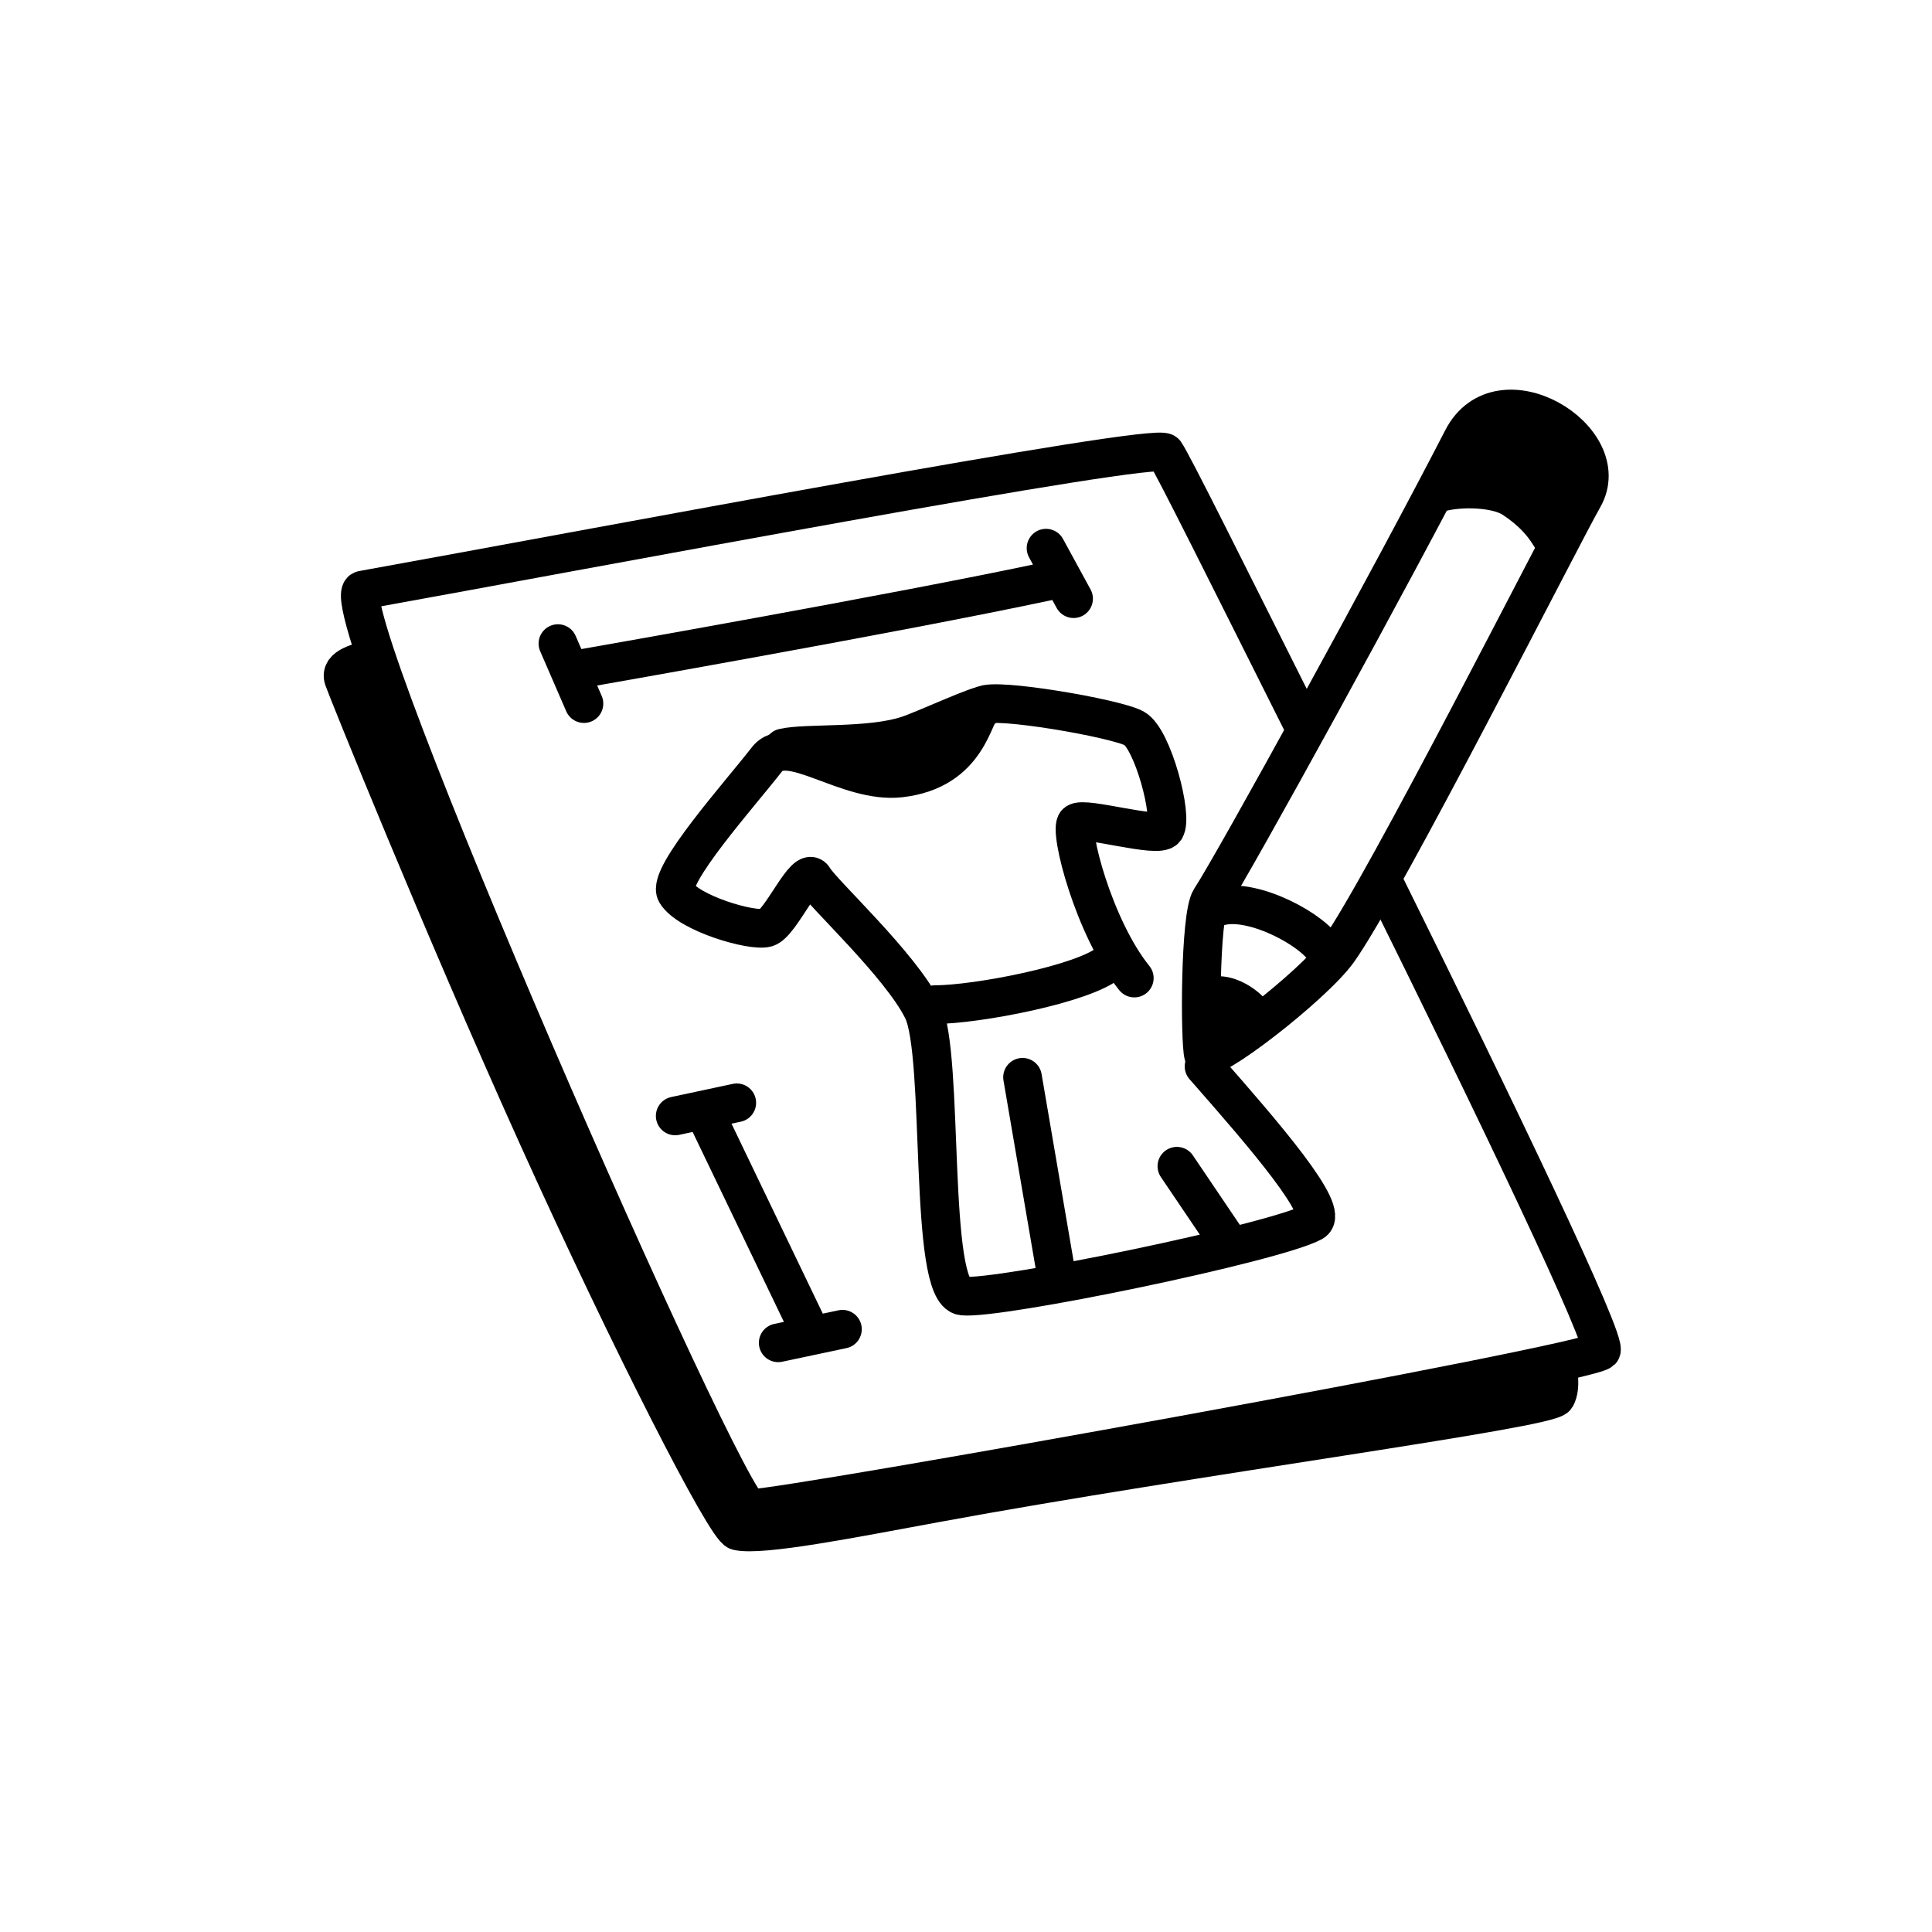 <svg width="100" height="100" viewBox="0 0 100 100" fill="none" xmlns="http://www.w3.org/2000/svg">
<path d="M67.402 37.421C63.572 29.785 60.709 24.016 60.305 23.435C59.894 22.844 30.399 28.443 18.761 30.543C16.924 30.873 37.627 78.087 38.835 78.087C40.719 78.087 82.158 70.633 82.877 69.913C83.253 69.537 77.4 57.347 71.555 45.54" stroke="black" stroke-width="2" stroke-linecap="round"/>
<path d="M28.878 33.312L30.226 36.419" stroke="black" stroke-width="2" stroke-linecap="round"/>
<path d="M29.787 34.664C30.119 34.609 46.375 31.761 54.258 30.078" stroke="black" stroke-width="2" stroke-linecap="round"/>
<path d="M54.142 28.372L55.569 30.988" stroke="black" stroke-width="2" stroke-linecap="round"/>
<path d="M36.551 57.74L41.689 68.431" stroke="black" stroke-width="2" stroke-linecap="round"/>
<path d="M34.948 57.761L38.136 57.08" stroke="black" stroke-width="2" stroke-linecap="round"/>
<path d="M40.279 69.505L43.605 68.8" stroke="black" stroke-width="2" stroke-linecap="round"/>
<path d="M58.712 50.625C56.605 48.02 55.309 42.937 55.715 42.589C56.12 42.241 59.967 43.425 60.307 42.915C60.733 42.277 59.669 38.235 58.712 37.703C57.755 37.172 51.423 36.09 50.891 36.516C50.359 36.941 50.158 39.86 46.603 40.27C43.838 40.589 40.767 37.85 39.675 39.331C38.327 41.068 34.484 45.361 34.995 46.212C35.633 47.275 38.93 48.233 39.674 48.02C40.419 47.807 41.695 44.723 42.12 45.467C42.546 46.212 46.606 49.938 47.757 52.274C48.908 54.61 48.015 66.87 49.823 67.082C51.631 67.295 66.038 64.318 67.952 63.255C68.884 62.737 65.478 58.787 62.32 55.197" stroke="black" stroke-width="2" stroke-linecap="round"/>
<path d="M48.394 51.999C50.533 51.999 56.167 50.929 57.451 49.788" stroke="black" stroke-width="2" stroke-linecap="round"/>
<path d="M46.975 38.056C44.987 38.71 41.753 38.431 40.548 38.71C40.124 38.808 45.945 39.495 46.43 39.319C46.915 39.143 51.196 36.64 51.02 36.508C50.843 36.376 47.87 37.762 46.975 38.056Z" stroke="black" stroke-width="2" stroke-linecap="round"/>
<path d="M52.926 55.759L54.65 65.83" stroke="black" stroke-width="2" stroke-linecap="round"/>
<path d="M63.439 64.098L60.915 60.363" stroke="black" stroke-width="2" stroke-linecap="round"/>
<path d="M62.659 46.529C63.867 44.703 72.183 29.559 75.694 22.727C77.606 19.008 83.692 22.727 81.957 25.764C80.818 27.756 71.636 45.9 69.264 49.221C67.979 51.02 62.483 55.272 62.294 54.608C62.104 53.943 62.094 47.382 62.659 46.529Z" stroke="black" stroke-width="2" stroke-linecap="round"/>
<path d="M63.187 46.898C64.929 46.476 68.045 48.166 68.625 49.275" stroke="black" stroke-width="2" stroke-linecap="round"/>
<path d="M65.72 52.043C65.473 51.478 63.782 50.054 62.277 50.691L62.443 54.096C63.531 53.685 65.967 52.607 65.72 52.043Z" fill="black"/>
<path d="M74.519 25.494C75.578 25.199 77.458 25.237 78.318 25.804C79.778 26.768 80.162 27.633 80.517 28.178" stroke="black" stroke-width="2"/>
<path d="M76.731 21.568L74.328 25.362H78.122L80.314 27.512L81.326 26.795L82.337 24.393L81.326 22.875L78.881 21.315L76.731 21.568Z" fill="black"/>
<path d="M19.172 34.099C18.664 34.306 17.563 34.474 17.785 35.139C17.927 35.566 22.802 47.69 27.848 58.863C32.625 69.442 37.575 79.109 38.181 79.244C39.428 79.521 44.057 78.605 48.457 77.793C61.796 75.335 80.194 72.93 80.54 72.306C80.817 71.808 80.655 70.822 80.54 70.522" stroke="black" stroke-width="2"/>
</svg>
